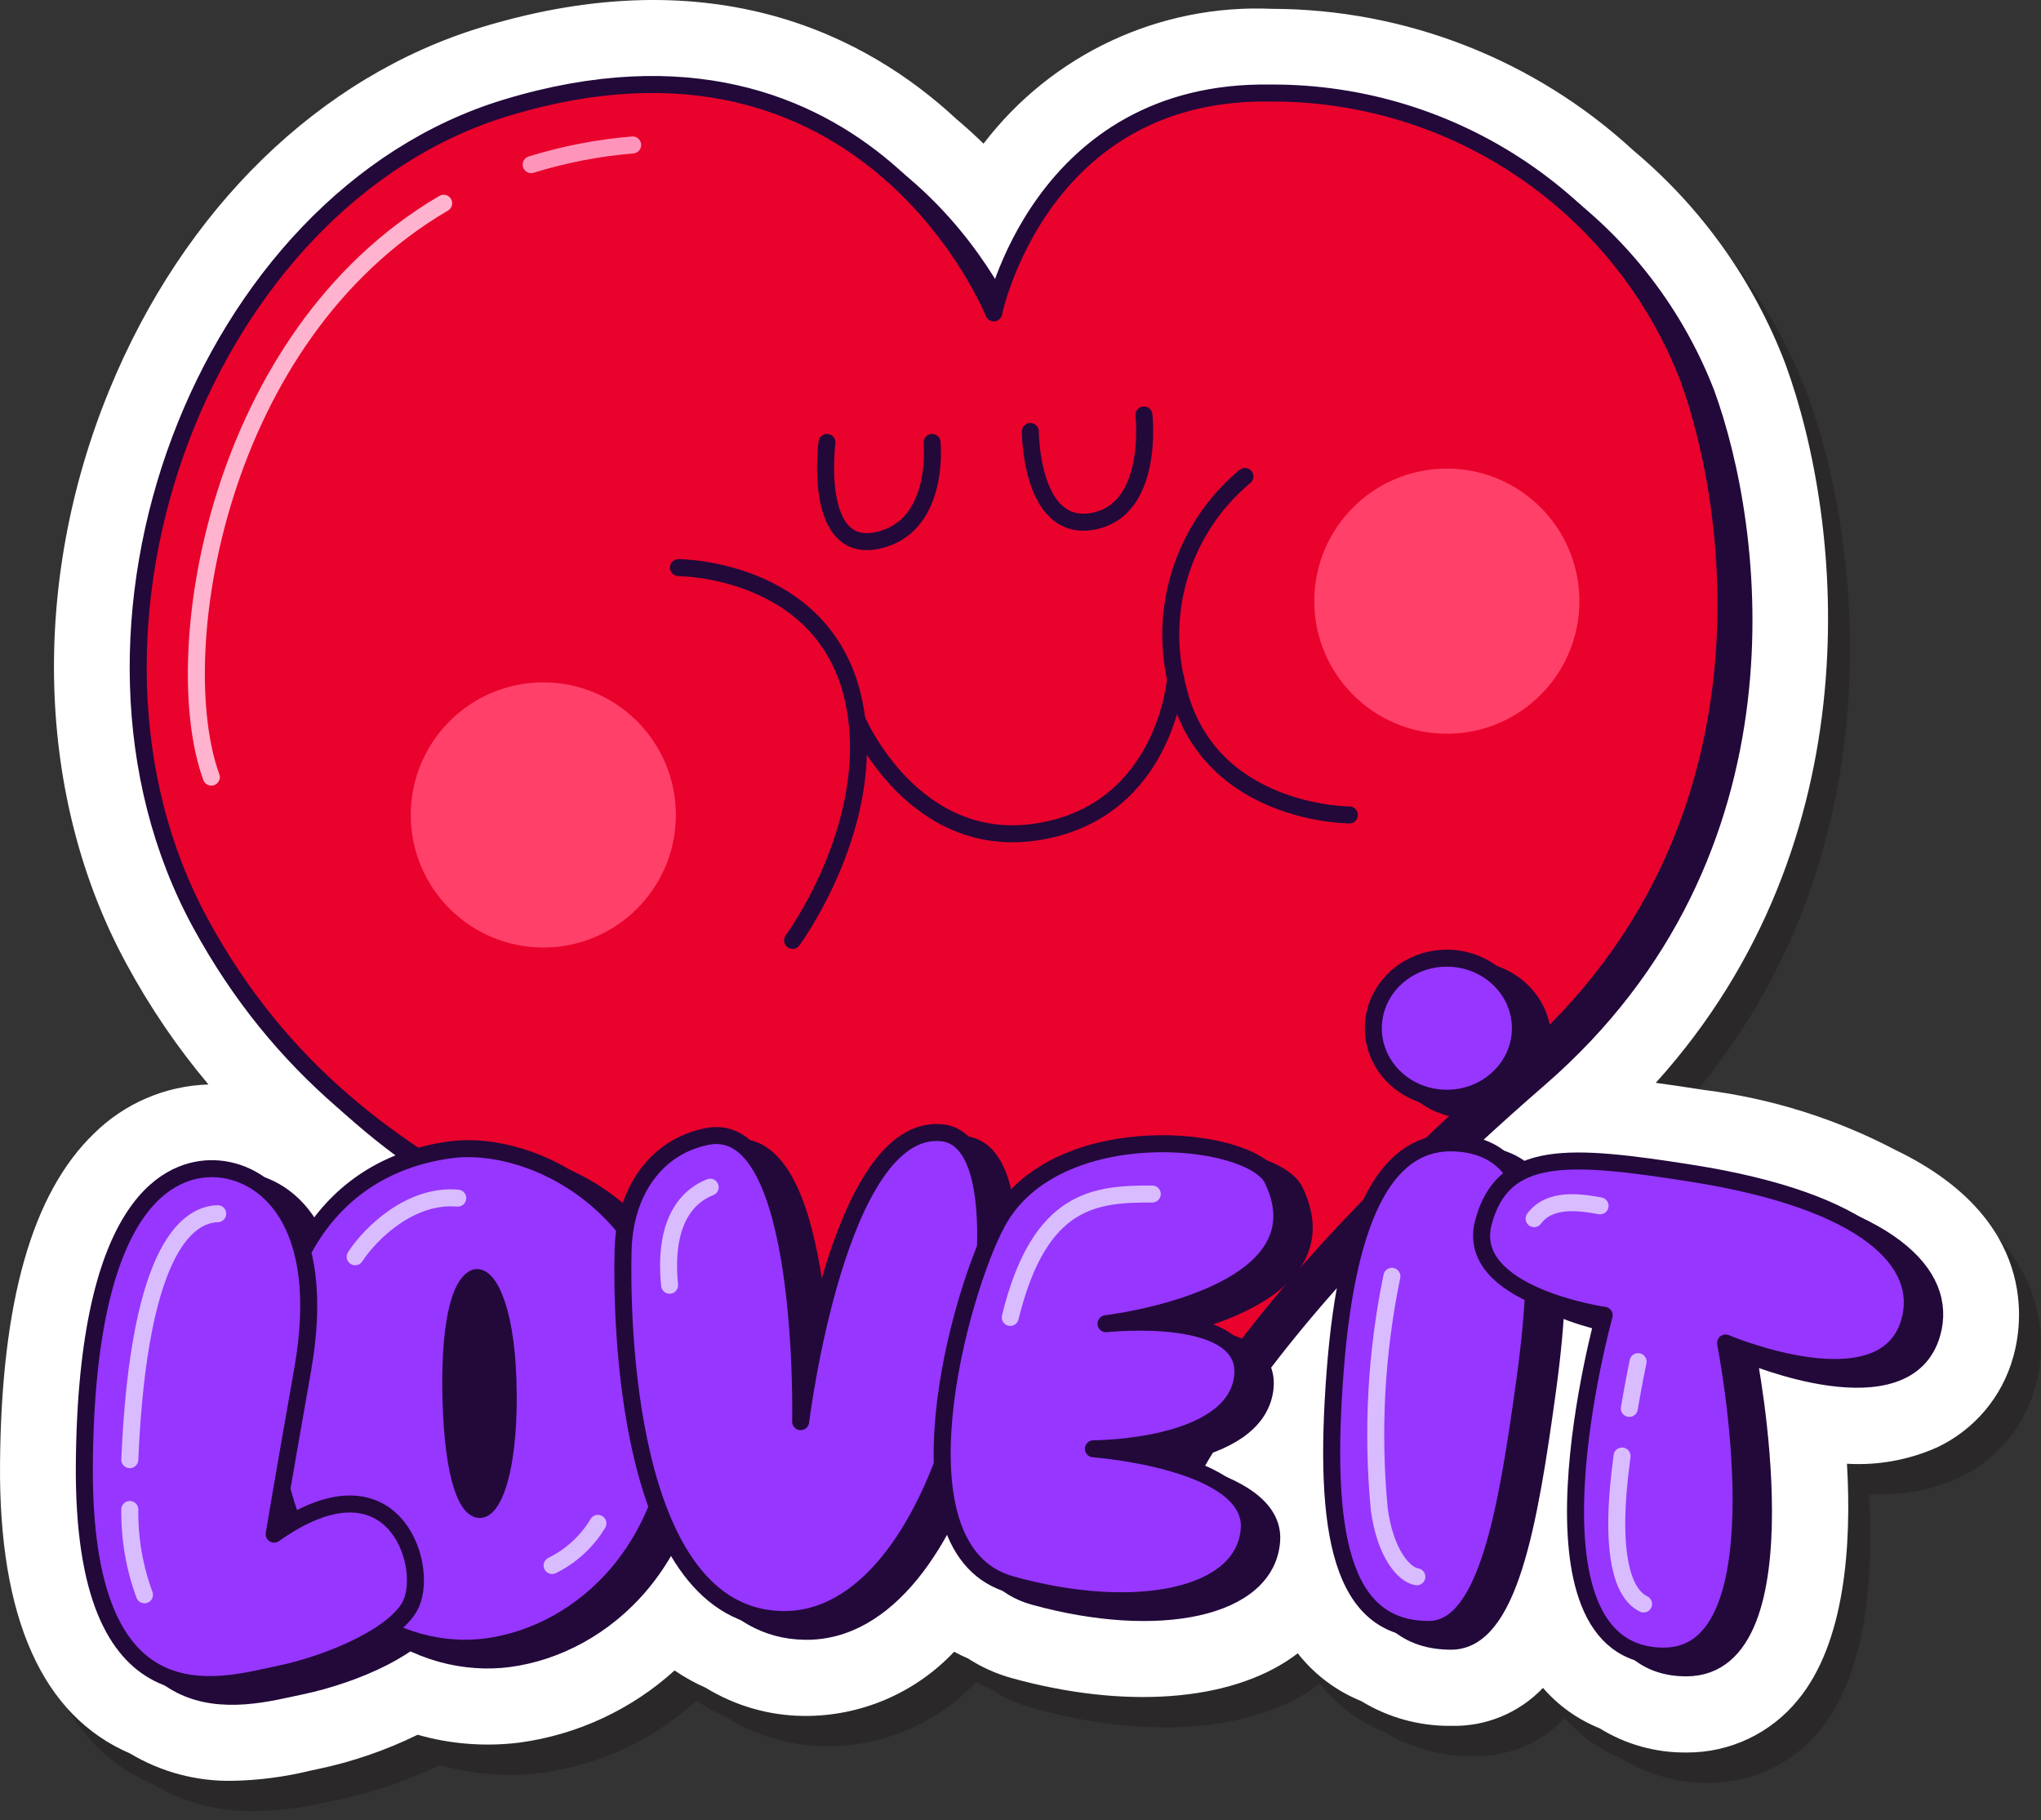 <svg width="120" height="107" viewBox="0 0 120 107" fill="none" xmlns="http://www.w3.org/2000/svg">
<rect x="0" y="0" width="120" height="107" fill="#333333" stroke="none"/>
<g clip-path="url(#clip0_5_11002)">
<path opacity="0.5" d="M112.743 69.389C109.237 67.546 105.428 66.35 101.498 65.858C100.502 65.702 99.551 65.558 98.641 65.437C111.513 51.193 109.696 32.547 106.265 23.178C104.411 18.307 101.341 13.992 97.346 10.644C91.549 5.294 83.954 2.316 76.066 2.299C69.46 2.01 63.13 4.971 59.118 10.226C58.616 9.735 58.078 9.246 57.508 8.767C52.352 3.981 43.361 -0.789 29.629 3.374C20.078 6.268 12.092 14.045 7.717 24.712C3.049 36.089 3.424 48.694 8.719 58.431C10.083 60.955 11.699 63.335 13.542 65.534C11.011 65.61 8.603 66.645 6.805 68.428C3.175 71.945 1.372 78.284 1.293 87.809C1.216 96.916 3.786 102.647 8.933 104.858C10.749 105.95 12.836 106.508 14.955 106.469C16.484 106.441 18.006 106.244 19.492 105.882L19.935 105.787C21.983 105.362 23.968 104.681 25.845 103.76C27.8 104.318 29.848 104.474 31.865 104.218C35.252 103.753 38.419 102.276 40.953 99.982C41.531 100.376 42.142 100.716 42.782 100.998C44.512 102.06 46.498 102.633 48.528 102.655C51.879 102.689 55.091 101.321 57.389 98.881C57.65 99.023 57.92 99.153 58.199 99.272C58.986 99.782 59.846 100.171 60.75 100.424C67.391 102.265 73.562 101.816 77.258 99.219C77.372 99.138 77.483 99.057 77.592 98.974C78.57 100.221 79.859 101.191 81.329 101.784C82.922 102.758 84.757 103.261 86.623 103.237C88.653 103.289 90.611 102.478 92.01 101.007C92.916 102.051 94.058 102.865 95.34 103.381C96.871 104.33 98.64 104.823 100.441 104.804C102.992 104.824 105.413 103.678 107.016 101.694C109.772 98.339 110.163 92.625 109.883 87.829C111.71 87.939 113.535 87.606 115.205 86.856C117.394 85.816 119.022 83.873 119.663 81.534C120.184 79.707 121.205 73.467 112.743 69.389Z" fill="#231F20"/>
<path d="M111.452 67.609C107.946 65.766 104.137 64.57 100.207 64.078C99.211 63.922 98.26 63.778 97.35 63.657C110.222 49.413 108.405 30.766 104.974 21.398C103.12 16.527 100.05 12.212 96.055 8.864C90.258 3.514 82.663 0.535 74.775 0.519C68.169 0.23 61.839 3.19 57.827 8.446C57.325 7.955 56.787 7.466 56.217 6.986C51.061 2.201 42.07 -2.569 28.338 1.594C18.787 4.488 10.801 12.265 6.426 22.932C1.758 34.309 2.133 46.913 7.428 56.651C8.792 59.175 10.408 61.555 12.251 63.754C9.72 63.83 7.312 64.865 5.514 66.648C1.884 70.165 0.081 76.504 0.002 86.029C-0.075 95.136 2.495 100.867 7.642 103.078C9.458 104.169 11.545 104.728 13.664 104.688C15.193 104.66 16.715 104.464 18.201 104.102L18.644 104.007C20.692 103.582 22.677 102.901 24.554 101.98C26.509 102.538 28.557 102.694 30.574 102.438C33.961 101.972 37.128 100.496 39.662 98.201C40.239 98.596 40.851 98.936 41.491 99.218C43.221 100.28 45.207 100.852 47.237 100.875C50.588 100.909 53.8 99.54 56.097 97.101C56.359 97.243 56.629 97.373 56.908 97.492C57.695 98.002 58.555 98.39 59.459 98.643C66.1 100.485 72.271 100.035 75.967 97.438C76.081 97.358 76.192 97.276 76.301 97.193C77.279 98.441 78.568 99.41 80.038 100.004C81.63 100.977 83.466 101.481 85.332 101.457C87.362 101.508 89.319 100.698 90.719 99.226C91.625 100.271 92.766 101.085 94.049 101.601C95.58 102.55 97.349 103.043 99.15 103.024C101.701 103.043 104.122 101.898 105.725 99.913C108.481 96.559 108.872 90.845 108.592 86.049C110.418 86.159 112.244 85.825 113.914 85.076C116.103 84.035 117.731 82.092 118.372 79.754C118.893 77.927 119.913 71.687 111.452 67.609Z" fill="white"/>
<path d="M100.306 23.093C96.365 12.98 86.6 6.341 75.746 6.397C62.175 6.179 59.481 19.323 59.481 19.323C59.481 19.323 52.117 0.807 30.828 7.258C13.054 12.644 3.467 37.958 12.839 55.193C22.21 72.428 39.122 74.367 56.788 84.277C60.618 86.656 64.288 89.282 67.775 92.14C67.775 92.14 69.175 81.907 90.504 63.404C105.841 50.098 103.224 31.061 100.306 23.093Z" fill="#22093A" stroke="#22093A" stroke-linecap="round" stroke-linejoin="round"/>
<path d="M58.424 18.396C58.424 18.396 51.06 -0.12 29.771 6.332C11.997 11.717 2.411 37.031 11.782 54.266C21.154 71.501 38.065 73.44 55.731 83.35C59.561 85.729 63.231 88.356 66.718 91.213C66.718 91.213 68.119 80.98 89.447 62.477C104.785 49.171 102.167 30.134 99.249 22.166C95.309 12.053 85.543 5.414 74.689 5.47C61.119 5.253 58.424 18.396 58.424 18.396Z" fill="#E9022C" stroke="#22093A" stroke-linecap="round" stroke-linejoin="round"/>
<path d="M48.622 26.01C48.622 26.01 47.77 32.534 51.54 31.78C55.31 31.026 54.802 26.01 54.802 26.01" stroke="#22093A" stroke-linecap="round" stroke-linejoin="round"/>
<path d="M60.578 25.366C60.578 25.366 60.578 31.3 64.24 30.648C67.903 29.995 67.257 24.394 67.257 24.394" stroke="#22093A" stroke-linecap="round" stroke-linejoin="round"/>
<path d="M39.889 33.369C39.889 33.369 49.288 33.369 50.375 42.303C51.197 49.054 46.596 55.283 46.596 55.283" stroke="#22093A" stroke-linecap="round" stroke-linejoin="round"/>
<path d="M73.195 28.008C69.559 31.037 68.019 35.906 69.254 40.474C71.041 47.908 79.335 47.908 79.335 47.908" stroke="#22093A" stroke-linecap="round" stroke-linejoin="round"/>
<path d="M50.375 42.303C50.375 42.303 53.684 50.137 61.117 48.88C68.549 47.624 69.123 39.869 69.123 39.869" stroke="#22093A" stroke-linecap="round" stroke-linejoin="round"/>
<path d="M31.944 55.702C36.249 55.702 39.738 52.213 39.738 47.908C39.738 43.604 36.249 40.114 31.944 40.114C27.64 40.114 24.15 43.604 24.15 47.908C24.15 52.213 27.64 55.702 31.944 55.702Z" fill="#FF4069"/>
<path d="M85.067 43.134C89.372 43.134 92.861 39.644 92.861 35.34C92.861 31.035 89.372 27.546 85.067 27.546C80.763 27.546 77.273 31.035 77.273 35.34C77.273 39.644 80.763 43.134 85.067 43.134Z" fill="#FF4069"/>
<path d="M26.084 11.949C12.697 19.785 9.795 38.477 12.425 45.685" stroke="#FFB3CE" stroke-linecap="round" stroke-linejoin="round"/>
<path d="M37.199 8.522C35.173 8.688 33.172 9.075 31.23 9.677" stroke="#FF94BB" stroke-linecap="round" stroke-linejoin="round"/>
<path d="M84.649 58.639C83.733 58.854 83.164 59.772 83.38 60.688C83.426 60.884 83.506 61.07 83.617 61.238" stroke="white" stroke-linecap="round" stroke-linejoin="round"/>
<path d="M27.747 68.29C32.789 67.584 40.894 71.889 41.18 81.78C41.466 91.672 35.435 96.773 29.915 97.504C24.935 98.165 17.959 94.889 17.306 84.375C16.772 75.761 20.341 69.327 27.747 68.29Z" fill="#22093A" stroke="#22093A" stroke-linecap="round" stroke-linejoin="round"/>
<path d="M29.151 75.855C29.853 75.42 31.037 77.245 31.18 81.826C31.324 86.408 30.53 88.901 29.762 89.358C29.069 89.77 28.054 88.399 27.852 83.537C27.687 79.553 28.122 76.493 29.151 75.855Z" fill="#22093A" stroke="#22093A" stroke-linecap="round" stroke-linejoin="round"/>
<path d="M17.436 90.876C24.338 85.973 26.532 92.553 25.5 94.94C24.75 96.674 21.048 98.424 17.629 99.133C14.21 99.843 6.146 102.359 6.275 86.747C6.404 71.135 11.436 69.335 13.887 69.393C16.829 69.463 20.661 72.425 19.113 81.199C17.936 87.865 17.436 90.876 17.436 90.876Z" fill="#22093A" stroke="#22093A" stroke-linecap="round" stroke-linejoin="round"/>
<path d="M42.91 67.495C39.893 68.084 38.047 70.73 37.953 74.171C37.851 77.894 37.993 95.742 47.313 95.898C52.165 95.98 55.684 90.636 57.505 84.454C59.479 77.748 60.514 67.662 56.693 67.281C50.555 66.67 48.393 84.262 48.393 84.262C48.393 84.262 48.788 66.349 42.91 67.495Z" fill="#22093A" stroke="#22093A" stroke-linecap="round" stroke-linejoin="round"/>
<path d="M76.13 70.011C74.875 67.418 63.386 66.257 59.968 72.516C57.737 76.6 53.526 91.834 60.779 93.847C68.032 95.861 74.464 94.615 74.766 90.587C75.068 86.559 65.603 85.859 65.603 85.859C65.603 85.859 73.766 85.874 74.363 81.719C74.96 77.565 66.345 78.507 66.345 78.507C66.345 78.507 79.498 76.969 76.13 70.011Z" fill="#22093A" stroke="#22093A" stroke-linecap="round" stroke-linejoin="round"/>
<path d="M86.936 67.881C91.568 68.162 92.188 72.971 90.976 81.804C89.903 89.621 88.72 96.477 85.321 96.48C80.15 96.485 79.088 90.787 79.821 81.261C80.554 71.735 83.024 67.644 86.936 67.881Z" fill="#22093A" stroke="#22093A" stroke-linecap="round" stroke-linejoin="round"/>
<path d="M86.386 65.252C88.774 65.252 90.709 63.409 90.709 61.135C90.709 58.861 88.774 57.018 86.386 57.018C83.998 57.018 82.062 58.861 82.062 61.135C82.062 63.409 83.998 65.252 86.386 65.252Z" fill="#22093A" stroke="#22093A" stroke-linecap="round" stroke-linejoin="round"/>
<path d="M100.745 69.658C111.099 71.287 114.578 74.91 113.591 78.384C112.107 83.604 102.77 79.64 102.77 79.64C102.77 79.64 106.414 98.047 99.143 98.047C90.078 98.047 95.634 78.011 95.634 78.011C95.634 78.011 87.385 76.831 88.536 72.538C89.687 68.245 93.555 68.528 100.745 69.658Z" fill="#22093A" stroke="#22093A" stroke-linecap="round" stroke-linejoin="round"/>
<path d="M26.428 67.6C31.47 66.894 39.575 71.199 39.861 81.09C40.147 90.982 34.117 96.083 28.597 96.814C23.616 97.475 16.64 94.2 15.988 83.685C15.453 75.071 19.023 68.637 26.428 67.6Z" fill="#9736FF" stroke="#22093A" stroke-linecap="round" stroke-linejoin="round"/>
<path d="M27.835 75.165C28.536 74.731 29.72 76.555 29.864 81.137C30.008 85.718 29.214 88.212 28.446 88.669C27.753 89.081 26.738 87.71 26.536 82.847C26.371 78.864 26.805 75.804 27.835 75.165Z" fill="#22093A" stroke="#22093A" stroke-linecap="round" stroke-linejoin="round"/>
<path d="M16.119 90.186C23.022 85.284 25.215 91.864 24.183 94.251C23.433 95.984 19.732 97.734 16.313 98.444C12.893 99.154 4.83 101.67 4.959 86.058C5.088 70.446 10.119 68.646 12.571 68.704C15.512 68.774 19.345 71.736 17.796 80.51C16.62 87.175 16.119 90.186 16.119 90.186Z" fill="#9736FF" stroke="#22093A" stroke-linecap="round" stroke-linejoin="round"/>
<path d="M41.592 66.806C38.575 67.394 36.729 70.04 36.634 73.482C36.532 77.205 36.674 95.052 45.995 95.209C50.846 95.29 54.366 89.946 56.186 83.765C58.161 77.058 59.195 66.972 55.374 66.592C49.237 65.981 47.075 83.573 47.075 83.573C47.075 83.573 47.47 65.659 41.592 66.806Z" fill="#9736FF" stroke="#22093A" stroke-linecap="round" stroke-linejoin="round"/>
<path d="M74.814 69.322C73.559 66.728 62.07 65.567 58.651 71.826C56.421 75.91 52.21 91.144 59.462 93.157C66.715 95.171 73.147 93.925 73.45 89.897C73.751 85.87 64.287 85.169 64.287 85.169C64.287 85.169 72.45 85.184 73.047 81.03C73.644 76.875 65.029 77.817 65.029 77.817C65.029 77.817 78.182 76.279 74.814 69.322Z" fill="#9736FF" stroke="#22093A" stroke-linecap="round" stroke-linejoin="round"/>
<path d="M85.618 67.192C90.249 67.472 90.869 72.281 89.657 81.114C88.585 88.932 87.402 95.788 84.002 95.791C78.832 95.795 77.77 90.098 78.503 80.572C79.236 71.046 81.705 66.955 85.618 67.192Z" fill="#9736FF" stroke="#22093A" stroke-linecap="round" stroke-linejoin="round"/>
<path d="M85.068 64.562C87.455 64.562 89.391 62.719 89.391 60.445C89.391 58.171 87.455 56.328 85.068 56.328C82.68 56.328 80.744 58.171 80.744 60.445C80.744 62.719 82.68 64.562 85.068 64.562Z" fill="#9736FF" stroke="#22093A" stroke-linecap="round" stroke-linejoin="round"/>
<path d="M99.429 68.969C109.783 70.597 113.262 74.221 112.274 77.695C110.79 82.915 101.454 78.951 101.454 78.951C101.454 78.951 105.097 97.358 97.826 97.358C88.761 97.358 94.317 77.322 94.317 77.322C94.317 77.322 86.068 76.142 87.22 71.849C88.371 67.556 92.239 67.838 99.429 68.969Z" fill="#9736FF" stroke="#22093A" stroke-linecap="round" stroke-linejoin="round"/>
<path d="M12.801 71.349C11.293 71.403 8.185 72.829 7.631 85.809" stroke="#D9BBFF" stroke-linecap="round" stroke-linejoin="round"/>
<path d="M7.632 88.737C7.61 90.448 7.902 92.149 8.494 93.754" stroke="#D9BBFF" stroke-linecap="round" stroke-linejoin="round"/>
<path d="M20.881 73.881C21.797 72.48 24.15 70.192 26.913 70.434" stroke="#D9BBFF" stroke-linecap="round" stroke-linejoin="round"/>
<path d="M35.154 89.554C34.514 90.622 33.579 91.482 32.461 92.031" stroke="#D9BBFF" stroke-linecap="round" stroke-linejoin="round"/>
<path d="M41.755 69.791C40.612 70.236 38.972 71.578 39.369 75.554" stroke="#D9BBFF" stroke-linecap="round" stroke-linejoin="round"/>
<path d="M67.747 70.192C64.452 70.192 61.122 70.377 59.398 77.446" stroke="#D9BBFF" stroke-linecap="round" stroke-linejoin="round"/>
<path d="M81.836 75.031C80.906 79.537 80.656 84.157 81.095 88.737C81.445 91.323 82.549 92.585 83.303 92.693" stroke="#D9BBFF" stroke-linecap="round" stroke-linejoin="round"/>
<path d="M95.368 85.595C95.27 86.339 95.186 87.091 95.13 87.803C94.888 90.9 95.207 93.593 96.634 94.293" stroke="#D9BBFF" stroke-linecap="round" stroke-linejoin="round"/>
<path d="M96.311 80.047C96.311 80.047 96.067 81.205 95.795 82.795" stroke="#D9BBFF" stroke-linecap="round" stroke-linejoin="round"/>
<path d="M94.075 70.887C92.89 70.672 91.113 70.402 90.197 71.641" stroke="#D9BBFF" stroke-linecap="round" stroke-linejoin="round"/>
</g>
<defs>
<clipPath id="clip0_5_11002">
<rect width="120" height="106.469" fill="white"/>
</clipPath>
</defs>
</svg>
